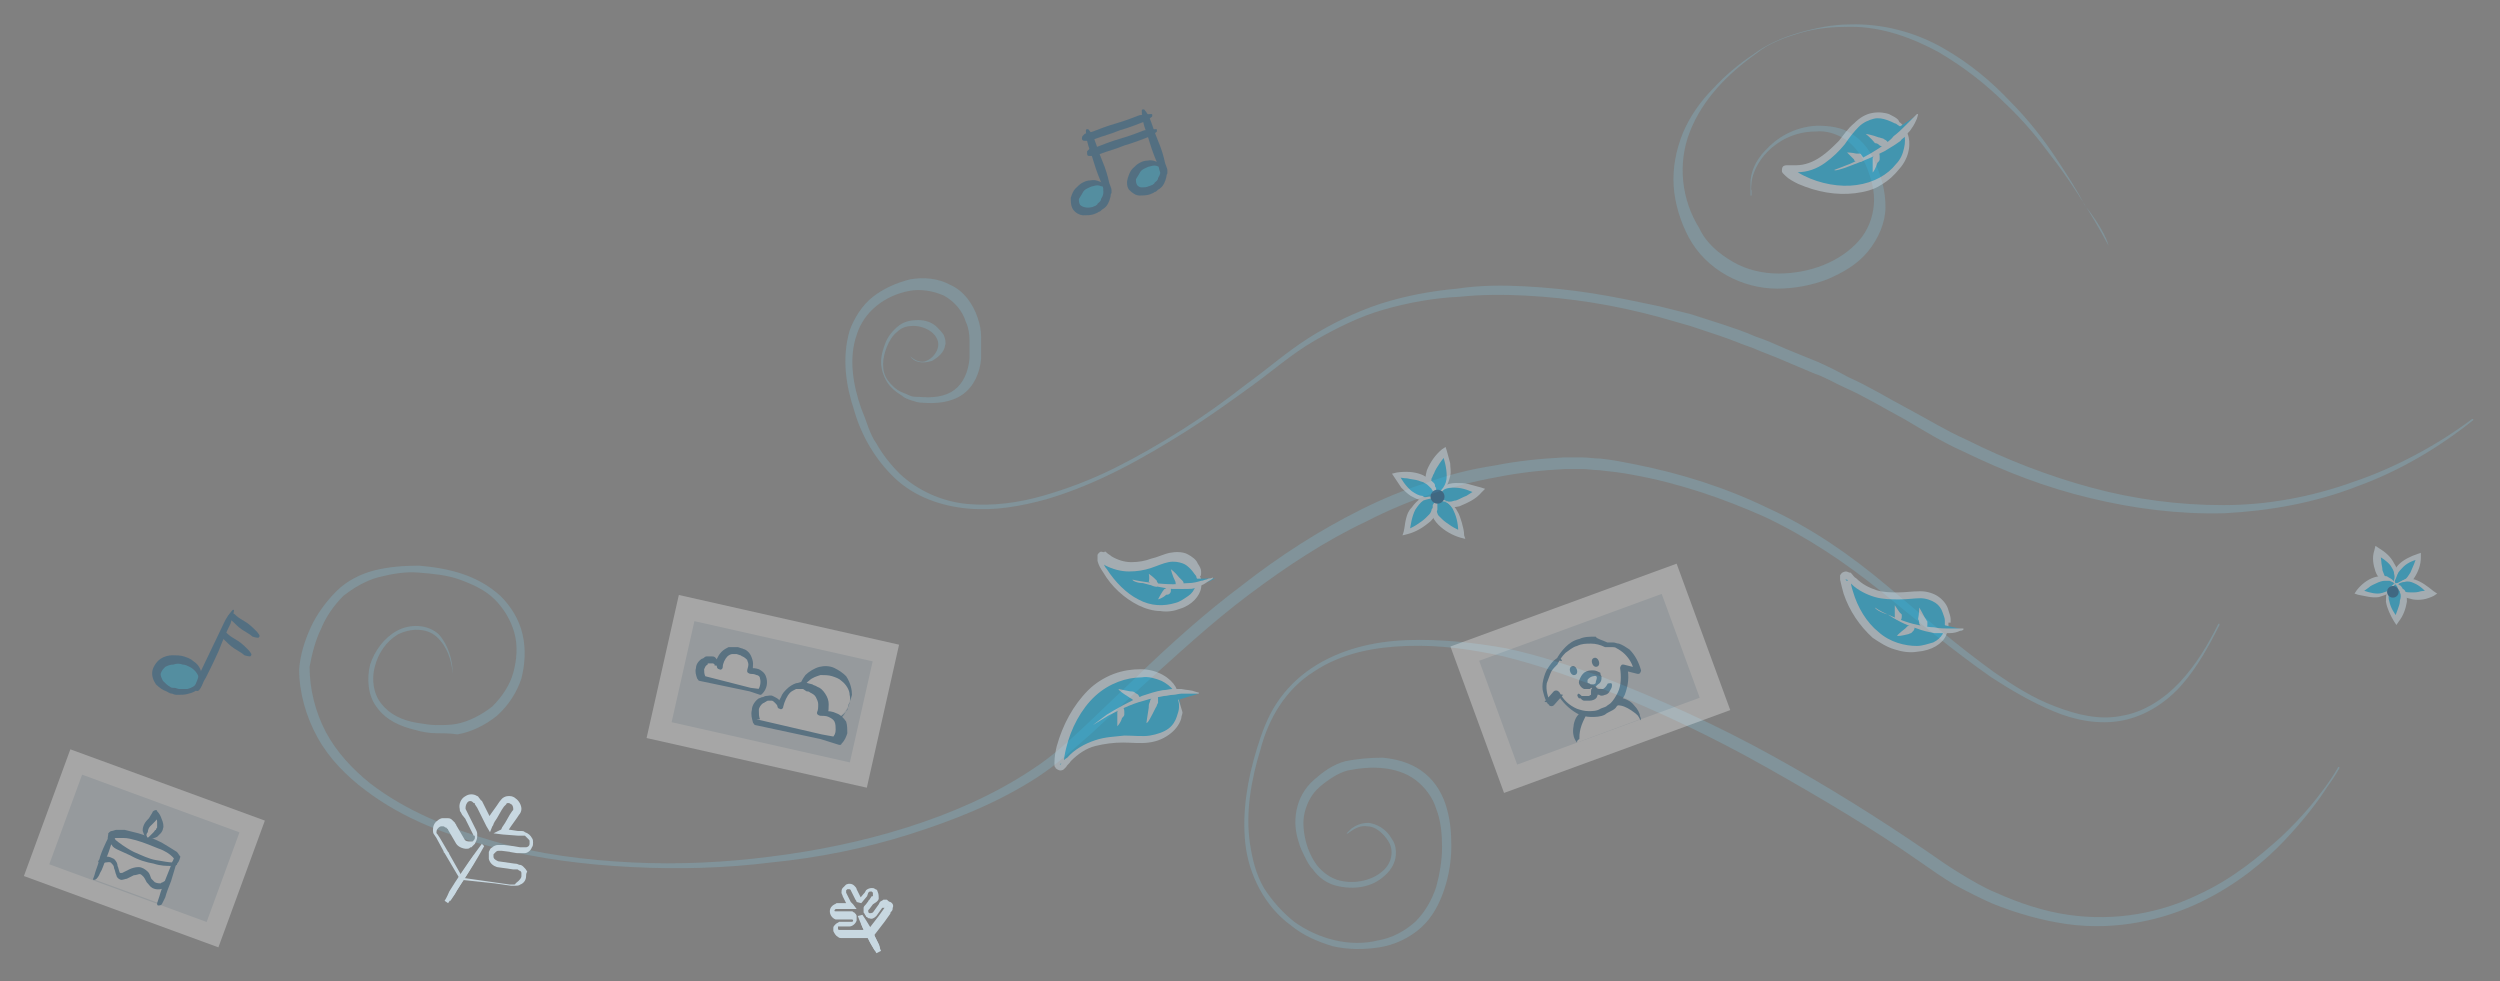 <svg xmlns="http://www.w3.org/2000/svg" viewBox="0 0 214.8 84.3"><rect x="0" y="0" width="214.8" height="84.3" fill="#808080" stroke="none"/><style>.st0{opacity:0.23;} .st1{fill:none;} .st2{fill:#82D4F1;} .st3{opacity:0.3;} .st4{fill:#FFFFFF;} .st5{fill:#C8D7E1;} .st6{fill:#005084;} .st7{fill:#EDE4D7;} .st8{fill:#37443D;} .st9{opacity:0.5;} .st10{fill:#03A9DD;} .st11{fill:#C8D8E1;} .st12{opacity:0.35;}</style><g id="Layer_1"><g class="st0"><path class="st2" d="M78.2 30.6c.4.4 1 .6 1.4.4.5-.2.9-.7 1-1.2.1-.5-.2-1-.6-1.3-.4-.3-1-.5-1.5-.5s-1 .1-1.4.5c-.4.3-.7.8-.9 1.3-.4 1-.5 2.1.1 2.9.3.4.7.8 1.2 1 .2.1.5.2.7.3.2.1.5.1.8.1 1.1.1 2.2 0 3-.6.8-.6 1.2-1.6 1.3-2.7V30v-.8c0-.5-.1-1.1-.3-1.5-.3-1-1-1.8-1.9-2.3-.9-.4-2-.6-3-.4-2.1.4-3.9 1.8-4.5 3.8-.7 2-.3 4.3.4 6.3.2.5.4 1 .6 1.6.2.5.4 1 .7 1.4.5.9 1.2 1.8 2 2.6 1.6 1.5 3.7 2.4 5.8 2.6 2.2.2 4.4-.1 6.5-.7 2.1-.6 4.2-1.4 6.2-2.4s3.9-2.1 5.8-3.3c1.9-1.2 3.7-2.5 5.5-3.9 1.8-1.3 3.5-2.8 5.4-4 1.9-1.2 4-2.2 6.1-2.9 2.2-.7 4.4-1.1 6.6-1.3 2-.3 3.9-.3 5.8-.2 1.9.1 3.9.3 5.8.6s3.8.7 5.7 1.1l2.8.7 2.8.9c.9.3 1.8.6 2.7 1 .9.3 1.8.7 2.7 1.1l2.7 1.1c.9.4 1.7.8 2.6 1.3 1.8.8 3.4 1.8 5.1 2.7 1.7.9 3.3 1.9 5.1 2.7 3.4 1.7 7 3.1 10.7 4.1 3.7 1 7.5 1.5 11.3 1.5 3.8 0 7.6-.7 11.2-2 1.8-.6 3.6-1.4 5.3-2.3 1.7-.9 3.3-1.9 4.9-3.1h.1v.1c-3 2.4-6.4 4.4-10 5.7-3.6 1.4-7.5 2.1-11.4 2.3-3.9.1-7.8-.4-11.5-1.3-3.8-.9-7.4-2.3-10.9-4-1.8-.8-3.4-1.8-5.1-2.8-1.7-.9-3.3-1.9-5.1-2.7-.9-.4-1.7-.9-2.6-1.2l-2.6-1.1c-.9-.4-1.8-.7-2.7-1.1-.9-.3-1.8-.7-2.7-1l-2.7-.9-2.8-.8c-1.9-.5-3.7-.9-5.6-1.2-1.9-.3-3.8-.5-5.7-.6-1.9-.1-3.8-.1-5.7.1-2.2.1-4.4.5-6.5 1.1-2.1.6-4.1 1.6-6 2.7-1.9 1.1-3.6 2.6-5.4 3.9-1.8 1.3-3.6 2.6-5.5 3.8-3.8 2.4-7.7 4.6-12.1 5.9-2.2.6-4.4 1-6.7.8-2.3-.2-4.6-1-6.3-2.6-1.7-1.6-2.9-3.7-3.5-5.8-.7-2.1-1.1-4.5-.4-6.9.4-1.1 1.1-2.2 2-2.9.9-.7 2-1.2 3.2-1.5 1.2-.2 2.4-.1 3.5.5 1.1.5 1.9 1.6 2.3 2.8.2.6.3 1.1.3 1.7v1.8c-.1 1.2-.6 2.4-1.6 3.1-1 .7-2.3.8-3.5.7-.3 0-.6-.1-.9-.2-.3-.1-.6-.2-.8-.4-.5-.3-1-.7-1.3-1.2-.3-.5-.5-1.1-.5-1.7 0-.6.2-1.2.4-1.7s.6-1 1.1-1.4c.5-.4 1.1-.5 1.7-.5.6 0 1.2.2 1.6.6.2.2.4.4.6.7.1.3.2.6.1.9-.1.6-.6 1-1.1 1.3-.9.3-1.6.1-1.9-.4-.1 0-.1 0 0 0 0-.1 0-.1 0 0zM115.7 71.6l.4-.4c.3-.2.7-.5 1.5-.5.7.1 1.5.5 2 1.4.3.4.4 1 .3 1.6-.1.6-.5 1.2-1 1.6-1 .9-2.5 1.2-4.1.8-.8-.2-1.5-.7-2-1.4-.3-.3-.5-.7-.7-1.1-.2-.4-.4-.8-.5-1.2-.3-.9-.4-1.8-.2-2.8.2-1 .7-1.9 1.5-2.6.8-.7 1.6-1.3 2.7-1.6 1-.2 2.1-.3 3.2-.3 1.1.1 2.3.4 3.3 1.1 1 .7 1.7 1.7 2.1 2.9.4 1.2.5 2.4.5 3.6 0 1.2-.2 2.5-.6 3.7-.4 1.2-1 2.4-2 3.3-1 .9-2.3 1.5-3.6 1.7-1.3.2-2.7.2-4-.1-1.3-.4-2.5-.9-3.6-1.8-2.2-1.6-3.6-4.3-3.9-7-.3-2.8.2-5.6 1-8.2.4-1.3.9-2.7 1.7-3.9.8-1.2 1.8-2.2 3-3 2.4-1.6 5.3-2.3 8.2-2.4 2.9-.1 5.7.2 8.5.7 2.8.6 5.5 1.5 8.1 2.4 5.2 2 10.2 4.3 14.9 6.9 4.7 2.6 9 5.3 13.1 8.1 1 .7 2 1.4 3 2 1 .6 2 1.2 3 1.6 2 .9 4.1 1.6 6.2 1.9 4.1.6 8-.2 11.1-1.7 3.1-1.4 5.4-3.4 7.2-5 1.8-1.7 3-3.2 3.8-4.3.8-1.1 1.1-1.7 1.1-1.7h.1v.1s-.3.6-1.1 1.7c-.7 1.1-1.9 2.7-3.6 4.5-1.7 1.8-4.1 3.8-7.2 5.3-3.1 1.5-7.2 2.5-11.5 1.9-2.1-.3-4.3-.9-6.5-1.8-1.1-.5-2.1-1-3.2-1.6-1-.6-2-1.3-3-2-4-2.8-8.4-5.4-13-8-4.6-2.6-9.6-5-14.7-7-2.6-1-5.2-1.9-8-2.6-2.7-.6-5.5-1-8.3-.9-2.8.1-5.6.6-8 2.2-2.4 1.5-3.9 4-4.6 6.7-.8 2.6-1.3 5.4-.9 8.1.2 1.3.5 2.6 1.2 3.8.7 1.1 1.6 2.1 2.6 2.9 2.1 1.5 4.8 2.2 7.2 1.6 1.2-.2 2.3-.8 3.2-1.6.8-.8 1.4-1.8 1.8-3 .3-1.1.5-2.3.5-3.4s-.1-2.3-.5-3.3c-.3-1-1-1.9-1.8-2.5-.8-.6-1.8-.9-2.8-1-1-.1-2 0-3 .2-.8.2-1.7.8-2.4 1.4-.7.6-1.1 1.4-1.3 2.2-.2.8-.1 1.7.1 2.5s.6 1.6 1 2.1c.5.6 1.1 1 1.7 1.2 1.3.4 2.8.1 3.7-.6 1-.7 1.2-1.9.7-2.7-.5-.8-1.2-1.3-1.8-1.3-.6-.1-1.1.2-1.4.4-.2.1-.3.3-.4.2.1.1.1.1 0 0z"/><path class="st2" d="M38.9 57.9c-.1-1.2-.5-2.4-1.4-3.2-.9-.8-2.3-.7-3.3-.2-1 .6-1.7 1.6-2 2.8-.3 1.1-.1 2.4.6 3.2.7.9 1.8 1.4 3 1.6.6.1 1.2.2 1.7.2.6 0 1.2 0 1.7-.1 1.1-.2 2.2-.8 3.1-1.5.8-.8 1.5-1.8 1.8-2.9.3-1.1.4-2.3.1-3.4-.3-1.1-.9-2.1-1.7-2.9-.8-.8-1.9-1.3-3-1.7-1.1-.4-2.3-.5-3.5-.6-1.2-.1-2.3.1-3.5.4-1.1.3-2.1.9-3 1.6-.8.8-1.5 1.8-1.9 2.8-.5 1-.8 2.2-1 3.3 0 1.9.5 3.9 1.4 5.6.9 1.7 2.3 3.2 3.8 4.4 3.1 2.4 6.9 3.9 10.7 5 3.8 1.1 7.8 1.6 11.8 1.8 4 .2 8 0 11.9-.5 4-.5 7.9-1.3 11.7-2.5 3.8-1.2 7.5-2.8 10.8-5 1.7-1.1 3.1-2.4 4.6-3.8l4.3-4.1c2.9-2.8 5.9-5.5 9.1-7.9 3.2-2.5 6.6-4.7 10.2-6.5 1.8-.9 3.7-1.7 5.6-2.3 1.9-.7 3.9-1.2 5.9-1.5 2-.4 4-.6 6-.7h1.5c.6 0 1 .1 1.6.1 1 .1 2 .3 3 .5 4 .8 7.8 2 11.5 3.8 3.7 1.7 7 4 10.1 6.6 3.1 2.6 6.1 5.2 9.3 7.5 1.6 1.1 3.3 2.2 5.2 2.9 1.8.7 3.8 1.2 5.7.8 1.9-.3 3.7-1.5 5-2.9 1.4-1.5 2.4-3.2 3.3-5h.1v.1c-.9 1.8-1.9 3.6-3.2 5.1-1.3 1.5-3.1 2.7-5.1 3.1-2 .4-4.1 0-6-.8-1.9-.8-3.6-1.8-5.3-2.9-3.3-2.3-6.4-4.9-9.5-7.4-3.1-2.5-6.4-4.7-10-6.4-3.6-1.6-7.4-2.9-11.3-3.6-1-.2-2-.3-2.9-.4-.5 0-1-.1-1.4-.1h-1.5c-2 .1-3.9.3-5.9.7-3.9.7-7.7 2-11.2 3.8-3.6 1.7-6.9 3.9-10.1 6.3-3.2 2.4-6.1 5.1-9.1 7.8L93.8 63c-1.5 1.3-3 2.7-4.7 3.8-3.4 2.2-7.2 3.7-11 4.9-3.8 1.2-7.8 2-11.8 2.4-4 .5-8 .6-12 .4-4-.2-8-.7-11.9-1.7-3.9-1-7.7-2.4-11-4.9-1.6-1.2-3.1-2.7-4.1-4.5-1-1.8-1.6-3.9-1.6-5.9.1-1.3.5-2.5 1-3.6s1.3-2.2 2.2-3.1c.9-.9 2.1-1.5 3.3-1.8 1.2-.3 2.5-.4 3.8-.4 1.2.1 2.5.3 3.7.7 1.2.4 2.3 1 3.3 1.9.9.9 1.6 2 1.9 3.3.3 1.3.2 2.6-.1 3.8-.4 1.2-1.1 2.3-2.1 3.2-1 .8-2.2 1.4-3.4 1.6-.6-.1-1.3-.1-1.8-.1-.6 0-1.2-.1-1.9-.3-1.2-.3-2.4-.8-3.2-1.9-.8-1-.9-2.5-.6-3.7.4-1.2 1.2-2.3 2.3-2.9 1.1-.6 2.6-.6 3.6.3.8.9 1.2 2.2 1.2 3.4.1 0 .1 0 0 0zM181.1 21s-.7-1.4-2.1-3.6c-.7-1.1-1.6-2.5-2.7-3.9-1.1-1.5-2.4-3.1-4-4.6-1.6-1.6-3.5-3.1-5.7-4.4-2.2-1.2-4.8-2.2-7.6-2.2-1.4 0-2.8.1-4.2.5-1.4.4-2.8.9-3.9 1.8-2.4 1.7-4.6 3.9-5.7 6.7-1.1 2.8-.7 5.9.8 8.3.6 1.3 1.7 2.2 2.9 2.9 1.2.7 2.6 1 3.9 1 2.7 0 5.3-1 6.9-2.8.8-.9 1.2-2 1.3-3.1.1-1.1-.2-2.2-.6-3.2-.4-1-1-1.8-1.8-2.4-.8-.5-1.7-.8-2.6-.7-1.8 0-3.2.8-4.1 1.7-.9.9-1.3 1.9-1.4 2.6 0 .3-.1.6 0 .8v.4h-.1v-.3-.8c0-.7.3-1.8 1.3-2.8.9-1 2.4-2 4.4-2.1 1 0 2.1.1 3 .7 1 .6 1.7 1.6 2.1 2.7.5 1.1.8 2.3.8 3.6 0 1.3-.6 2.7-1.5 3.8-.9 1.1-2.1 1.8-3.5 2.4-1.3.5-2.8.8-4.3.8-3 0-6.1-1.6-7.6-4.4-.7-1.3-1.2-2.9-1.3-4.4-.1-1.6.2-3.1.8-4.6.6-1.4 1.5-2.7 2.6-3.8 1-1.1 2.2-2.1 3.4-2.9 1.2-.9 2.6-1.5 4-1.9 1.4-.4 2.9-.7 4.3-.7 2.9-.1 5.7.7 8 2s4.2 2.9 5.8 4.6c1.6 1.6 2.9 3.3 3.9 4.8s1.9 2.9 2.5 4.1c1.6 2 2.1 3.4 2 3.4.1 0 .1.1 0 0 .1.1 0 .1 0 0z"/></g><g class="st3"><path class="st4" d="M124.62 55.548l19.436-7.12 4.608 12.584-19.437 7.118z"/><path class="st5" d="M127.09 56.772l15.682-5.743 3.267 8.92-15.683 5.743z"/><path class="st4" d="M135.5 63.8c-.5-1.5.3-2.9 1.8-3.5 1.5-.5 3-.1 3.6 1.5"/><path class="st6" d="M135.5 63.8s-.1-.1-.2-.3c-.1-.2-.2-.6-.1-1.1 0-.2.1-.5.2-.7.1-.2.3-.4.5-.6.4-.3.9-.6 1.4-.9.2-.1.5-.2.8-.3.3 0 .6-.1.9 0 .6.1 1.1.3 1.4.7.3.3.5.7.5.9.1.2.1.4.1.4s-.1-.1-.2-.3c-.1-.2-.4-.4-.7-.6-.3-.2-.7-.4-1.1-.4-.5-.1-.9-.1-1.5 0-.2.1-.5.1-.7.3-.2.1-.4.3-.5.5-.2.4-.4.8-.5 1.2-.1.4-.1.7-.1.9-.2.1-.2.2-.2.3z"/><g><ellipse transform="rotate(-19.183 137.25 59.605)" class="st7" cx="137.2" cy="59.6" rx="1.6" ry="1.3"/><path class="st7" d="M135.9 58.8c-.1 0-.1 0 0 0-.1.1-.1.1 0 0-.1.1-.1.1 0 .2h-.1v.1s.1.1 0 .1c.1.1 0 0 0 .1h-.1v.1c.1 0 .1.1 0 .1v.1c-.1 0-.1.1-.1.1s.1.1 0 .1c.1 0 0 0 0 .1 0 0-.1 0 0 .1 0 0 .1 0 0 0s.1 0 0 .1c-.1 0 0 0 0 0 0 .1 0 .1.1.2h-.1v.1c.1 0 0 .1 0 .1s0 .1.1 0c.1 0 0 0 0 0l.1.1h.1v.1s0 .1.1.1h.1c-.1.1 0 .1.1 0 0 .1 0 .1.1 0-.1.1 0 .3.1.2h.1v.1h.1V61v.2h.1v-.1.1h.1v-.1.1h.1s0-.1 0 0h.1c0-.1 0 0 0 0h.1c0-.1.1 0 .1 0v-.1c.1.2.1 0 .2.1 0-.1 0-.1-.1-.2v.2h.1v-.1c.1.1 0 0 0 0-.1-.2 0-.1 0-.1v.1s.1 0 .1-.1v-.1l.1.1v-.1l-.1-.1c0 .1.1.1.1.1s0-.1-.1-.1c.1.2.1.1.1.1h.1c.1 0 0-.1.1-.1-.1-.1 0-.1 0-.1v-.1h.2s-.1-.1 0-.1l.1-.1v-.1-.1-.1-.1l.1-.1v-.1-.2c0-.1.1-.1.1-.1h-.1c-.1 0-.2 0-.2.1v.1h.1v.2s.1.1-.1.1c-.1 0-.1 0 0 .1V60.4h-.1v.1s0 .1-.1.1v.1h-.1-.1-.1s0 .1.1.1c-.1-.1-.1 0 0 .1v-.1h-.1s0 .1.1.1c0 0 0-.1-.1-.1l-.1.1c0-.1 0-.1-.1-.1 0 0 0 .1-.1 0v.1-.1.1c-.1-.2-.2 0-.3-.1v.2s-.1-.3 0-.1h-.1v-.1s-.1.1-.1 0v.2-.2.1h-.1-.1v0s0 .1 0 0v.1h-.1v-.1-.1s0-.1-.1 0v-.1h-.1l-.1-.1h-.1c.1-.1-.1 0-.1-.1 0 0-.1 0 0 0v-.1-.1s.1-.1 0-.1c0 0-.1 0-.1-.1s.1-.1 0-.2c0 0 .1 0 0 0h.2l-.1-.1c.1 0 0-.1.1 0 .1 0 0 0 .1-.1.1 0 0-.1.1-.1h.1v-.1h.1s0-.1.1 0c.1 0 .1 0 .1-.1.1.1.1 0 .1 0 .1 0 0-.1.1-.2.1 0 .2 0 .2-.1h.1V59l.1.1c.1-.1.1 0 .1-.1v-.3V59h.4s0-.2 0 0h.2s.1-.1.1 0c0 0 0-.1 0 0v-.1 0c0 .1 0 .2.1.1v.1s0 .1 0 0c.1-.1.1 0 .1 0s0 .1.1 0c0 0 .1 0 0 0-.1.1 0 .1 0 .1l.1.1v.2s.1 0 .1.1h0c.1-.1.2 0 .3-.1 0 0 .1 0 .1-.1 0 0 .1 0 0 0v-.1l-.1-.1-.2.1c.2-.2.1-.1 0-.1 0 0 .1 0 .1-.1h-.1c.1-.1.1-.1 0-.1h-.1v-.1c.1-.1 0-.1 0-.1h-.1c-.1.1 0 0 0 0v-.1l-.1-.1v.1c-.1.1-.1 0-.2 0v-.1s0-.1-.1 0v0h-.1v0c0-.1-.1 0-.1.1v-.2c0 .1 0 .3-.1.4v-.4c0 .1-.1.2-.1.2v-.1s0-.1 0 0c0 0 0 .1 0 0V58.8s0-.1 0 0v-.1c0 .1 0 0-.1.1v-.1V58.9c0 .1 0 .1 0 0s-.1-.2-.1-.2v.2c-.1-.1 0 0-.1 0 0 .1 0 .1-.1.1v.1s0 .1 0 0c-.1-.1-.1 0-.1 0s0 .1-.1.1c0 .1.1.1.1.2l-.1-.1v.1c-.1-.1 0 0 0 0-.1-.1 0 0 0 0h-.1v.1c-.8-.7-.9-.8-1-.7v-.1.1c.1.1.1.1 0 0zm.9 1.9v0z"/><ellipse transform="rotate(-19.183 136.955 58.744)" class="st8" cx="136.9" cy="58.7" rx=".7" ry=".5"/><path class="st8" d="M136.3 58.4s0 .1 0 0c0 .1 0 .1 0 0 0 .1 0 .1 0 0-.1.1 0 .1-.1.1.1 0 0 0 0 0s.1 0 0 0v.1c.1 0 0 0 0 0 0 .1 0 .1 0 0 0 .1 0 0 0 0-.1.1 0 .2 0 .1v.1h.1v-.1.1c0-.1 0 0 0 0v-.1c.1.1.1 0 .1.1v-.1 0c0 .1 0 0 0 0-.1-.1 0-.1 0-.1v.1h.1v-.1l-.1-.1s0 .1.1.1v-.1l.1.1c.1 0 0-.1.1 0 0-.1 0 0 0 0h.2l.1-.1v-.1s0-.1.1-.1H136.9h-.1-.1v.1s-.1 0 0 0v.1c-.1-.1 0 0 0 0v0s0 .1 0 0v-.1.1c-.1-.1-.1 0-.1-.1v.1s0 .1 0 0v.2-.1 0s0 .1 0 0v0c0-.1 0 0 0 0 0-.1 0 0 0 0h-.1s.1 0 0-.1h.1s-.1-.1-.1 0c.1 0 0 0 0 0 .1 0 0 0 0 0 .1 0 0 0 0 0s.1 0 0 0c.1.1 0 0 0 0v-.1h.1s.1.1.1 0h.1v-.2.1s0-.1 0 0c0 0 0-.1 0 0v-.1 0c0 .1 0 .1 0 0v.1c0-.1 0 0 0 0 0 .1 0 0 0 0h.1c.1 0 .1 0 .2-.1h.1v-.1l-.1.1c.1-.1.1-.1 0-.1l.1-.1h-.1v-.1h-.1v-.1h-.1c-.1.1 0 0-.1 0v-.1s0-.1 0 0v-.1.1c0-.1 0 0-.1.1v-.1.1s0 .1 0 0v-.1 0s0-.1 0 0v.1-.1.2c0 .1 0 .1 0 0s-.1-.1-.1-.1v.1c0 .1 0 0 0 0 0-.1 0 0 0 0 0 .1 0 .1 0 0v.1h-.1s0 .1 0 0c0 0 0 .1.1.1l-.1-.1c-.1-.1 0 0 0 0l-.2.4.1-.1-.1.1c.1-.1.1-.1 0 0 .1 0 .1 0 0 0 .1 0 .1-.1 0 0 .1-.1.1 0 0 0 .1 0 .1 0 0 0zm.5.7c0 .1 0 .1 0 0v.1c-.1.1-.1 0 0-.1-.1.1-.1.1 0 0z"/><ellipse transform="rotate(-19.183 135.457 57.834)" class="st8" cx="135.4" cy="57.8" rx=".3" ry=".4"/><path class="st8" d="M135.7 57.5c0-.1-.1-.1 0 0-.1-.1-.1 0 0 0-.1 0-.1-.1 0 0-.1-.1-.1 0 0 0-.1-.1-.1 0 0 0-.1-.1-.1-.1 0 0h-.1c-.1-.1 0-.1.1 0l-.1-.1s0 .1 0 0c0 .1 0 0 0 0-.1 0-.1 0 0 0-.1 0 0 0 0 0-.1-.1-.2 0-.1 0h-.1 0c.1 0 0 0 0 0h.1l-.1.1h.1c-.1 0 0 0 0 0 .1-.1.1 0 .1 0h-.1.1l.1-.1h-.1.1l-.1.1s.1 0 0 0c.1 0 0 0 0 0v.1h.1s0 .1.1.1V57.4v0h-.1c.1-.1 0 0 0 0h-.1.1-.1.1s-.1 0 0 0h0c.1 0 0-.1.1-.1h-.1-.1.1s-.1 0 0 0h-.2.1s-.1 0 0 0h-.1.1c.1 0 0 0 0 0v-.1s0 .1 0 0v.1s.1-.1 0-.1c0 .1 0 0 0 0 0 .1 0 0 0 0 0 .1 0 0 0 0-.1.1 0 0 0 0h.1s-.1.1 0 0h-.1.2-.1s.1 0 0 0c0 0 .1 0 0 0h.1c-.1 0-.1 0 0 0h-.1c.1 0 0 0 0 0-.1 0 0 0 0 0v.1c0 .1 0 .1.1.2v.1h.1l-.1-.1c.1.1.1.1 0 0l.1.1v-.1-.1h.1l-.1-.1h.1s.1 0 0 0h-.1.1-.3.3-.1-.1.1s-.1 0 0 0h-.1.2s.1 0 0 0h-.1.1-.1-.1c-.1 0-.1 0 0 0s.1-.1.1-.1h-.1c-.1 0 0 0 0 0 .1 0 0 0 0 0-.1 0-.1 0 0 0h-.1s-.1 0-.1.1c.1 0 .1 0 .1-.1v.3c.1 0 0 0 0 0-.1 0 0 0 0 0-.1 0-.1 0 0 0zm-.4.2s-.1 0 0 0h-.1.1c-.1 0 0 0 0 0z"/><ellipse transform="rotate(-19.183 137.4 57.158)" class="st8" cx="137.4" cy="57.2" rx=".3" ry=".4"/><path class="st8" d="M137.6 56.8c0-.1-.1 0 0 0 0-.1-.1 0 0 0-.1-.1-.1 0 0 0h-.1s0-.1.1 0l-.1-.1s0 .1 0 0c0 .1 0 0 0 0-.1 0-.1 0 0 0-.1 0 0 0 0 0-.1-.1-.2 0-.1 0h-.1 0c.1 0 0 0 0 0h.1l-.1.1h.1c-.1 0 0 0 0 0 .1-.1.1 0 .1 0h-.1.1l.1-.1h-.1.1l-.1.1s.1 0 0 0c.1 0 0 0 0 0v.1h.1s0 .1.1.1V56.7v0h-.1c.1-.1 0 0 0 0h-.1.1-.1.1s-.1 0 0 0h0c.1 0 0-.1.1-.1h-.1-.1.1s-.1 0 0 0h-.2.1s-.1 0 0 0h-.1.1c.1 0 0 0 0 0v-.1s0 .1 0 0v.1s.1-.1 0-.1c0 .1 0 0 0 0 0 .1 0 0 0 0 0 .1 0 0 0 0-.1.1 0 0 0 0h.1s-.1.1 0 0h-.1.2-.1s.1 0 0 0c0 0 .1 0 0 0h.1c-.1 0-.1 0 0 0h-.1c.1 0 0 0 0 0-.1 0 0 0 0 0v.1c0 .1 0 .1.1.2v.1h.1l-.1-.1c.1.1.1.1 0 0l.1.1v-.1-.1h.1l-.1-.1h.1s.1 0 0 0h-.1.1-.3.3-.1-.1.1s-.1 0 0 0h-.1.2s.1 0 0 0h-.1.1-.1-.1c-.1 0-.1 0 0 0s.1-.1.1-.1h-.1c-.1 0 0 0 0 0 .1 0 0 0 0 0-.1 0-.1 0 0 0h-.1s-.1 0-.1.1c.1 0 .1 0 .1-.1v.3c.1 0 0 .1 0 0 0 0 .1 0 0 0 0 .1 0 0 0 0zm-.4.2h-.1.1zM137.3 60.3c.1 0 .1 0 0 0 .1 0 .1 0 0 0 .1 0 .1 0 0 0 .1 0 .1 0 0 0 .1 0 0-.1 0 0 .1 0 .1 0 0 0v-.1c.1 0 .1 0 0 .1l.1-.1s-.1 0 0 0c-.1 0 0 0 0 0 .1 0 .1 0 0 0 .1 0 0 0 0 0 .1 0 .2-.1.1-.1h-.1-.1.1c-.1 0 0 0 0 0h-.1l.1-.1h-.1 0c.1 0 0 0 0 0h-.1.1s-.1 0 0 0c-.1 0 0 0 0 0 .1 0 0 0 0 0h-.1v-.1-.1l.1-.1h-.1l-.2.1h.1s.1 0 0 0h.1c-.1 0 0 0 0 0h0s.1 0 0 0h-.1.1c-.1.1 0 .1-.1.1h.1.1s-.2.1-.1 0h0s.1 0 0 0h.2-.1.1s.1 0 0 0h.1c-.1 0 0 0 0 0-.1 0 0 0 0 0v-.1h.1s-.1 0 0 .1h-.1l.1.1c-.1 0 0 0 0 0-.1 0 0 0 0 0-.1 0 0 0 0 0s-.1 0 0 0c-.1-.1 0 0 0 0v.1s-.1 0 0 0c0 0 0-.1 0 0v.2-.1s0 .1 0 0c0 0 0 .1 0 0v.1c0-.1 0-.1 0 0v-.1c0 .1 0 0 0 0 0-.1 0 0 0 0 0 .1 0 .1-.1.2v.2l.1-.1c-.1.2 0 .1 0 .1v.1-.1.2c0-.1 0 0 0 0 0-.1 0 0 .1-.1v.1s0 .1 0 0v-.1V60.5 60.7s0-.1 0 0v-.1.2s0 .1 0 0v-.1-.1c0-.1 0-.1 0 0s.1.1.1.1v-.1c0-.1 0 0 0 0 0 .1 0 0 0 0 0-.1 0-.1 0 0v-.1s0-.1-.1-.1l.1.1c-.6-.2-.6-.2-.5-.2 0 .2 0 .1 0 0 0 .1 0 .1 0 0 0 0 0 .1 0 0 0 .1.1.1 0 0 .1.1 0 .1 0 0 .1 0 0 0 0 0zm-.1-.6h0z"/><path class="st8" d="M137.6 60s0 .1 0 0c-.1.1 0 0 0 0-.1.1-.1 0 0 0h-.1c0 .1 0 .1 0 0-.1 0 0 0 0 0 .1 0 .1 0 0 0 .1 0 0 0 0 0 .1 0 .2-.1.1-.1h-.1-.1.1c-.1 0 0 0 0 0h-.1l.1-.1h-.1 0c.1 0 0 0 0 0h-.1.1s-.1 0 0 0c-.1 0 0 0 0 0 .1 0 0 0 0 0h-.1v-.1-.1l.1-.1h-.1l-.2.1h.1s.1 0 0 0h.1c-.1 0 0 0 0 0h0s.1 0 0 0h-.1.1c-.1.1 0 .1-.1.1h.1.1s-.2.1-.1 0h0s.1 0 0 0h.2-.1.1s.1 0 0 0h.1c-.1 0 0 0 0 0-.1 0 0 0 0 0s0 .1.1.1h.1s0 .1.1 0v0c0 .1 0 0 0 0 0 .1 0 0 0 0 0 .1 0 0 0 0s0 .1 0 0v.1s0-.1.1-.1c0 0 .1.1.1 0 0 0 0 .1.1 0h.1s0-.1-.1-.2v.1s-.1-.1 0 0c0 0 0-.1 0 0l.1.1v-.1c.1.1.1.1 0 0h.1c-.1-.1 0 0 0 0 .1 0 0 0 0 0-.1 0-.1 0-.2-.1h-.1-.1l.1.1c-.2-.1-.1-.1-.1 0h-.1l.1.1h-.1l.1.1h-.1c.1.1 0 0 0 .1 0 0-.1-.1-.1 0l.1.1-.1-.1v.1s0 .1.1.1v-.1.1l-.1-.1c.1.1.1.2.2.2 0 0-.1-.2-.2-.2l.2-.1v.1l-.1-.1s0 .1 0 0c0 0 0 .1.1.1V60v.1-.1.2c0 .1 0 .1 0 0v-.1.1c0 .1 0 0 0 0 0-.1 0 0 0 0 0 .1 0 .1 0 0v.1c0-.1 0-.1 0 0v.1l-.4-.4c.1.1.1.1 0 0 .1.1.1.1 0 0 .1.1.1.1 0 0 .1 0 .1 0 0 0 .1.1.1.1 0 0 .1 0 .1.1 0 0 .1.1.1.1 0 0 .1-.1.1.1 0 0 .1 0 .1 0 0 0 .1.1.1 0 0 0 .1 0 .1 0 0 0 .1 0 0 0 0 0 0 .1 0 .1 0 0zm-.5-.3h0z"/><path class="st4" d="M138 55.4c-.8-.4-1.7-.5-2.5-.2-.9.3-1.5 1-1.8 1.7 0 0-1.7 1.3-.6 3.5l.8-.9c.7 1.4 2.2 2.2 3.7 1.7 1.5-.5 2.1-2.3 1.8-3.8l1.2.3c-.4-2.1-2.3-2.3-2.6-2.3z"/><path class="st6" d="M137.9 55.6c-.4-.2-.8-.3-1.2-.3-.4 0-.8 0-1.2.2-.4.1-.7.4-1 .6-.3.3-.5.6-.7 1-.1.1-.2.2-.3.1-.1 0-.2-.1-.2-.2l.4.2c-.2.2-.4.4-.5.7-.1.3-.2.5-.3.8-.1.6.1 1.2.3 1.7l-.5-.1.8-.9c.1-.1.3-.1.4 0l.1.1c.3.6.8 1.1 1.5 1.4.3.1.6.2 1 .2.3 0 .7 0 1-.2.2-.1.3-.1.5-.2.1-.1.3-.2.4-.3.2-.2.4-.5.6-.9.3-.6.3-1.4.2-2.1 0-.1.1-.3.2-.3h.1l1.2.3-.3.3c-.1-.6-.4-1.1-.8-1.5-.2-.2-.5-.4-.7-.5-.1-.1-.3-.1-.4-.1H137.9c.1 0 0 0 0 0zm.2-.4h.5c.2 0 .3.1.5.1.3.1.6.3.9.5.5.5.8 1.1 1 1.8 0 .1-.1.3-.2.3h-.1l-1.2-.3.3-.3c.2.8.1 1.6-.2 2.4-.2.4-.4.7-.7 1-.1.2-.3.3-.5.4-.2.1-.4.2-.5.3-.4.2-.8.2-1.2.2-.4 0-.8-.1-1.2-.3-.7-.4-1.3-1-1.7-1.7l.5.1-.8.9c-.1.1-.3.1-.4 0 0 0 0-.1-.1-.1-.2-.3-.3-.6-.4-1-.1-.3-.1-.7 0-1.1.1-.4.2-.7.4-1 .2-.3.4-.6.7-.8.1-.1.3-.1.4 0 0 0 .1.1.1.2l-.5-.1c.2-.4.5-.8.8-1.1.3-.3.7-.6 1.2-.7.4-.2.9-.2 1.4-.2.1.2.6.3 1 .5z"/><g><ellipse transform="rotate(-20.116 136.666 58.43)" class="st4" cx="136.7" cy="58.4" rx=".8" ry=".5"/><path class="st6" d="M137.6 58.1v.2c0 .2-.1.4-.3.5-.1.1-.2.2-.3.2-.1 0-.1.1-.2.1s-.1 0-.2.1h-.5c-.2-.1-.3-.2-.4-.4-.1-.2 0-.4.1-.6.1-.2.2-.3.3-.4.3-.2.5-.2.8-.2.2 0 .4.1.6.2 0 .2.1.3.1.3zm-.4.1s0-.2-.3-.1c-.1 0-.3.1-.4.2-.1.1-.1.1-.1.2v.1s0 .1.1.1.1.1.2.1h.2c.1 0 .2-.1.2-.1 0-.2.1-.3.1-.5 0 .1 0 .1 0 0z"/></g><g><path class="st6" d="M137 58.9s.2.1.2.3c0 .1.1.2.1.2v.1c0 .1-.2.2-.3.2l-.1-.1s-.1-.1-.1-.2c-.1-.1 0-.3 0-.3-.1-.2 0-.3.2-.2 0-.1 0-.1 0 0z"/></g><g><path class="st6" d="M135.9 59.8c0-.1 0-.1 0 0H136.5c.1 0 .1-.1.2-.1v-.3c0-.2.1-.3.3-.3h.1c.1 0 .2.1.3.1h.3c.1 0 .3-.2.4-.4 0-.1.2-.1.3-.1.1 0 .1.1.1.2 0 .2-.1.3-.2.5s-.3.3-.4.3c-.2.1-.4.1-.5 0-.2 0-.3-.1-.5-.1l.4-.3c0 .2 0 .4-.1.6-.1.2-.4.3-.6.3h-.5c-.1 0-.2-.1-.2-.1l-.1-.1h-.1c-.1 0-.1-.1-.1-.1-.1-.1-.1-.2 0-.3.1 0 .2.1.3.2z"/></g><ellipse transform="rotate(-20.116 135.247 57.62)" class="st6" cx="135.2" cy="57.6" rx=".3" ry=".4"/><ellipse transform="rotate(-20.116 137.106 56.94)" class="st6" cx="137.1" cy="56.9" rx=".3" ry=".4"/></g><g><path class="st4" d="M58.326 51.12l18.924 4.27-2.772 12.29-18.924-4.268z"/><path class="st5" d="M59.664 53.37l15.315 3.454-1.96 8.682-15.314-3.454z"/><path class="st4" d="M64.5 59.3l-4.3-1s-.4-1 .4-1.4c.8-.4 1.2.4 1.2.4s.3-1.7 1.6-1.4c1.7.4 1.1 1.7 1.1 1.7s1.3-.1 1.2 1c0 0 0 .4-.3.7h-.9z"/><path class="st6" d="M64.4 59.4l-4.3-.9c-.1 0-.1-.1-.2-.2-.1-.3-.2-.6-.1-.9 0-.3.2-.6.5-.8.1 0 .2-.1.2-.1s.1-.1.2-.1h.5c.2 0 .3.1.4.3.1.1.2.2.3.4l-.5.1c0-.2.1-.4.2-.6.1-.2.2-.4.4-.6.2-.2.4-.3.6-.4h.8l.3.1c.1 0 .2.1.3.1.2.1.4.3.5.5.1.2.2.5.2.7 0 .2 0 .5-.1.7l-.2-.3c.3 0 .5 0 .8.1.2.1.5.3.6.6.2.5.1 1.1-.3 1.5-.1.1-.1.1-.2.1l-.9-.3zm.1-.3l.8.1-.2.1c.2-.2.3-.7.2-1 0-.2-.2-.3-.3-.3-.2-.1-.4-.1-.5-.1-.1 0-.3-.1-.3-.2v-.1c0-.1.1-.3.1-.5s-.1-.3-.1-.4c-.1-.1-.2-.2-.4-.3-.1 0-.1-.1-.2-.1l-.3-.1h-.4c-.1 0-.3.1-.4.2-.2.2-.4.6-.4.9 0 .2-.2.3-.3.2-.1 0-.2-.1-.2-.2s-.1-.2-.2-.2c-.1-.1-.1-.1-.2-.1H61h-.1c-.1 0-.1 0-.1.1-.2.1-.2.2-.3.4 0 .2 0 .4.1.6l-.4-.1 4.3 1.1z"/><g><ellipse transform="rotate(-77.29 70.857 59.793)" class="st4" cx="70.9" cy="59.8" rx="2.2" ry="2.2"/><path class="st6" d="M73 60.3s0 .2-.2.6c-.1.3-.5.9-1.1 1.2-.3.2-.7.2-1.1.2-.1 0-.2 0-.3-.1-.1 0-.2-.1-.3-.1-.2-.1-.4-.2-.5-.4-.6-.6-1-1.5-.9-2.4.1-.5.3-.9.6-1.3.3-.3.8-.6 1.2-.7.4-.1.9-.1 1.3.1s.7.4 1 .7c.4.6.5 1.2.5 1.6-.1.4-.2.6-.2.6zm0 0s.1-.2 0-.6c0-.4-.3-.9-.7-1.2-.2-.2-.5-.3-.8-.4-.3-.1-.7-.1-1-.1-.3.1-.7.2-1 .5-.3.2-.5.6-.6 1-.1.4-.1.8 0 1.2.1.4.4.7.8.9.2.1.3.2.5.2.1 0 .2 0 .3.1h.2c.3 0 .6 0 .9-.1.6-.1 1-.5 1.2-.8.1-.5.2-.7.2-.7z"/></g><g><path class="st4" d="M70.5 63.3L64.9 62s-.5-1.3.5-1.9c1.1-.5 1.5.6 1.5.6s.4-2.2 2.1-1.8c2.2.5 1.4 2.3 1.4 2.3s1.7-.1 1.6 1.4c0 0 0 .5-.4.9l-1.1-.2z"/><path class="st6" d="M70.5 63.5l-5.6-1.2c-.1 0-.1-.1-.2-.2-.1-.4-.2-.7-.1-1.1 0-.4.3-.8.6-1 .1 0 .2-.1.3-.1.1 0 .2-.1.3-.1.2 0 .4-.1.6 0 .2.1.4.2.5.3.1.1.3.3.4.5l-.5.1c.1-.3.1-.5.3-.8.1-.3.3-.5.5-.7.2-.2.5-.4.8-.5.2 0 .3-.1.5-.1s.3 0 .5.1l.4.1c.1.1.3.1.4.2.3.1.5.3.7.6.2.3.3.6.3.9 0 .3 0 .6-.1.9l-.2-.3c.3 0 .6 0 1 .2.3.1.6.4.8.7.1.3.1.7.1 1-.1.3-.2.6-.5.9 0 .1-.1.1-.2.1l-1.6-.5zm.1-.4l1.1.2-.2.1c.2-.2.3-.4.3-.7 0-.2 0-.5-.1-.7-.1-.2-.3-.3-.5-.4-.2-.1-.5-.1-.7-.1-.1 0-.3-.1-.3-.2v-.1c.1-.2.1-.4.1-.7 0-.2-.1-.4-.2-.6-.1-.2-.3-.3-.5-.4-.1-.1-.2-.1-.3-.1l-.3-.2h-.6c-.2.1-.4.2-.5.3-.3.3-.5.8-.6 1.2 0 .2-.2.3-.3.2-.1 0-.2-.1-.2-.2s-.1-.2-.2-.3c-.1-.1-.2-.2-.3-.2H66s-.1 0-.2.1c-.1 0-.1.1-.2.1-.2.1-.4.4-.4.6 0 .3 0 .6.1.8H65l5.6 1.3z"/></g></g><g><path class="st4" d="M6.045 64.38l16.713 6.126-3.993 10.89L2.053 75.27z"/><path class="st5" d="M7.056 66.56l13.52 4.957-2.822 7.7-13.52-4.958z"/><path class="st4" d="M9.378 72.198l5.54 2.03-1.24 3.38-5.54-2.03z"/><ellipse transform="rotate(-69.867 12.335 72.96)" class="st4" cx="12.3" cy="73" rx=".8" ry="3"/><path class="st6" d="M15.3 74.1s-.1.1-.1.2c-.1.1-.3.1-.5.1-.4 0-.9 0-1.5-.2-.6-.1-1.3-.3-2-.7-.4-.2-.7-.3-1.1-.5-.2-.1-.4-.2-.5-.4-.1-.1-.2-.2-.2-.3-.1-.1-.2-.2-.1-.6v-.1l.1-.1c.1-.1.2-.1.2-.1.1 0 .3-.1.4-.1h.7l1.2.3c.7.2 1.4.5 2 .8.5.3 1 .6 1.3.8.1.1.2.3.3.4-.1.4-.2.5-.2.5zm-.3-.2c0-.1-.1-.2-.2-.3-.2-.2-.6-.5-1.2-.7-.5-.2-1.2-.5-1.9-.7-.4-.1-.7-.2-1.1-.2h-.5c-.2 0-.3 0-.3.1.1-.2 0-.1.1 0 0 .1.1.1.2.2s.3.2.4.3c.3.2.6.4 1 .6.7.3 1.3.6 1.9.7.6.1 1.1.2 1.4.2 0-.1.1-.1.2-.2-.1.1 0 0 0 0z"/><path class="st6" d="M9.7 72s-.2.9-.6 1.8c-.2.5-.3.9-.5 1.2-.1.3-.3.5-.3.5-.1.1-.2.1-.3.1v-.1s.1-.2.2-.6c.1-.3.3-.8.4-1.3.3-.9.8-1.8.8-1.8 0-.1.2-.1.3-.1v.3zM15.3 73.7l-.6 2c-.2.5-.4 1-.5 1.4l-.3.6c-.1.1-.2.1-.3.1-.1 0-.1-.1-.1-.2l.2-.6c.1-.4.3-.9.5-1.4l.8-2c0-.1.2-.1.3-.1v.2z"/><path class="st6" d="M8.5 73.9s.1-.1.3-.2c.1 0 .2-.1.4-.1s.4.1.6.2c.2.2.3.4.3.6.1.2.1.4.2.6 0 .1 0 .1 0 0h.2l.6-.3c.2-.1.5-.2.8-.2.3 0 .6.2.8.4.2.2.2.4.3.6l.3.3c.2.1.4.1.5.1.1-.1.2-.1.2-.1.1-.1.2-.1.3-.1.1.1.1.2.1.3 0 0-.1.2-.3.3-.2.1-.6.2-1 0-.2-.1-.3-.3-.5-.5-.1-.2-.2-.4-.3-.5-.1-.1-.2-.2-.3-.2-.1 0-.3.1-.5.1l-.6.3c-.1 0-.3.1-.5.1-.3-.1-.4-.3-.4-.4-.1-.2-.1-.4-.2-.6 0-.2-.1-.3-.2-.4-.1-.2-.4-.1-.5-.1-.2 0-.2.1-.2.1-.1.1-.2 0-.3-.1-.2 0-.2-.1-.1-.2z"/><g><path class="st4" d="M12.7 72s-.8-.6.1-1.4c.4-.4.5-.8.5-.8s1.3 1.6-.6 2.2z"/><path class="st6" d="M12.7 72.1c-.2-.1-.3-.3-.4-.6-.1-.2 0-.5.1-.7.1-.2.3-.4.4-.5.1-.2.2-.3.3-.5 0-.1.2-.2.3-.2 0 0 .1 0 .1.1.2.2.3.4.4.7.1.2.2.6.1.8 0 .1-.1.3-.2.4l-.3.3c-.2.1-.5.2-.8.2zm0-.1l.5-.5c.1-.1.1-.2.2-.2 0-.1.1-.2.1-.2v-.5c0-.2-.1-.4-.2-.5l.4-.1c-.1.2-.2.4-.4.6l-.4.4c-.1.1-.2.3-.2.5-.2.2-.1.4 0 .5z"/></g></g></g><g class="st9"><path class="st10" d="M163.1 10.5s-2.2-2-4.3.8c-1.9 2.6-3.4 3.2-5.2 3.1-1.4 0 5.9 4.3 9.5-.3 0 0 1.6-2 0-3.6z"/><path class="st11" d="M163.3 10.9l-.3-.2s-.1-.1-.2-.1c-.2-.1-.4-.2-.7-.3-.3-.1-.7-.2-1.1-.1-.4.1-.9.3-1.3.7-.4.4-.8.9-1.2 1.5-.5.6-1 1.1-1.7 1.6s-1.5.8-2.4.8h-.6s-.1 0 0 0h-.1c-.1 0 .1 0 .1-.1.1 0 .1-.2.1-.3 0 0 .1 0 .1.1.3.2.6.4 1 .6 1.4.7 3.1 1 4.5.8 1.5-.2 2.7-.9 3.4-1.8.4-.4.6-.9.7-1.4.1-.4.1-.9 0-1.2-.1-.2-.2-.5-.3-.6zm-.1-.4s.4.2.7 1c.3.7.2 2-.7 3-.4.5-.9 1-1.6 1.4-.6.4-1.4.6-2.2.7-1.6.2-3.3-.1-4.9-.8-.4-.2-.8-.4-1.1-.7l-.1-.1-.1-.1s-.1-.1-.1-.2 0-.3.1-.4c.1-.1.3-.1.3-.1h.8c.8 0 1.5-.3 2.1-.7.6-.4 1.1-.9 1.6-1.4.4-.5.8-1.1 1.3-1.5.5-.5 1-.8 1.6-.9.6-.1 1.1 0 1.4.1.4.2.6.3.8.5l.1.2z"/><path class="st10" d="M157.6 14.6s5.2-1.2 7.1-4.7"/><path class="st11" d="M157.6 14.6s.5-.2 1.3-.5c.7-.3 1.7-.8 2.6-1.4.4-.3.9-.6 1.2-1 .4-.3.7-.6 1-.9l.4-.4.3-.3.3-.3h.1s0 .1-.1.4c-.1.2-.2.5-.5.9-.1.2-.3.3-.4.5-.1.2-.4.3-.5.5-.4.3-.9.6-1.4.9-1 .5-2 .9-2.8 1.2-1 .4-1.5.5-1.5.4z"/><path class="st10" d="M160.9 14.8l.5-1.7"/><path class="st11" d="M160.9 14.8v-.9-.3c0-.1.1-.2.1-.3.1-.1.3-.2.3-.2h.1s.1.1.1.3v.3c0 .1-.1.2-.2.3-.1.4-.4.9-.4.8z"/><g><path class="st10" d="M158.7 13.1l1.4.6"/><path class="st11" d="M158.7 13.1s.4 0 .8.1h.3c.1 0 .1.1.2.2s.1.3.1.3v.1s-.1.1-.3.1h-.3c-.1 0-.2-.1-.2-.2l-.6-.6z"/></g><g><path class="st10" d="M160.3 11.5l2.1.9"/><path class="st11" d="M160.3 11.5s.6.1 1.1.3c.1 0 .3.1.4.1.1.1.2.1.3.2.2.2.2.3.2.3v.1s-.2.1-.4.1c-.1 0-.2 0-.4-.1-.1-.1-.2-.2-.4-.2-.3-.4-.8-.8-.8-.8z"/></g></g><g class="st9"><path class="st10" d="M101.4 60.4s.2 3.3-3.7 3.1c-3.7-.2-5.2.7-6.4 2.3-.9 1.2.4-8.2 7-7.9 0 0 2.9 0 3.1 2.5z"/><path class="st11" d="M101.6 61.2c0 .2-.1.3-.1.5-.1.4-.4.9-.9 1.3s-1.1.7-1.9.8c-.7.1-1.5 0-2.2 0-.8 0-1.6.1-2.4.3-.8.2-1.5.7-2.1 1.3-.1.2-.3.3-.4.5l-.1.1-.1.1s-.1.1-.3.1c-.1 0-.3-.1-.4-.2 0-.1-.1-.1-.1-.2v-.1-.2c0-.5.1-1 .2-1.4.5-1.8 1.4-3.5 2.7-4.8.6-.6 1.4-1.1 2.2-1.4.8-.3 1.6-.4 2.3-.4 1.5 0 2.6.8 3 1.5.2.4.3.7.3.9v.3l.3 1zm-.4-1.2c-.1-.2-.2-.4-.4-.7-.2-.3-.6-.6-1-.8-.5-.2-1.1-.4-1.7-.3-1.3 0-2.8.5-4 1.6-1.2 1.1-2.1 2.8-2.5 4.5-.1.4-.2.9-.2 1.3v.1c0-.1-.2-.1-.2-.1-.1 0-.2.1-.1.1l.1-.1c.1-.2.3-.4.5-.5.6-.7 1.5-1.2 2.4-1.5.9-.3 1.7-.3 2.5-.4.8 0 1.6.1 2.2 0 .6-.1 1.2-.3 1.6-.6.4-.3.6-.7.7-1 .1-.3.2-.6.2-.8v-.3l-.1-.5z"/><path class="st10" d="M93.9 62.3s4.8-3.6 9.1-2.7"/><path class="st11" d="M93.9 62.3s.5-.4 1.2-.9c.8-.5 1.9-1.1 3-1.6.6-.2 1.2-.4 1.8-.5.3 0 .6-.1.8-.1h.8c.5.1.9.1 1.1.2.3.1.4.1.4.1v.1h-1.5c-.2 0-.5.1-.7.1-.3 0-.5.1-.8.1-.5.1-1.1.2-1.7.4-1.2.3-2.3.9-3.1 1.3-.8.5-1.3.8-1.3.8z"/><path class="st10" d="M96.1 59.3l1.9.8"/><path class="st11" d="M96.1 59.2l1 .2c.1 0 .3 0 .4.1.1.1.2.1.3.2.1.2.2.3.2.3v.1s-.2.1-.4.1c-.1 0-.2 0-.3-.1-.1-.1-.2-.1-.3-.2-.5-.3-.9-.6-.9-.7z"/><g><path class="st10" d="M96 62.4l.5-1.6"/><path class="st11" d="M96 62.4v-.9-.3c0-.1.1-.2.1-.2.1-.1.3-.2.3-.2h.1s.1.1.1.3v.3c0 .1-.1.2-.2.3-.1.4-.4.7-.4.7z"/></g><g><path class="st10" d="M98.6 62.2l.7-2.5"/><path class="st11" d="M98.5 62.1s.1-.6.2-1.3c0-.2 0-.3.1-.5 0-.1.1-.3.2-.4.1-.2.3-.3.3-.3h.1s.1.2.1.4v.4c-.1.1-.1.3-.2.4-.4.8-.7 1.4-.8 1.3z"/></g></g><g class="st9"><path class="st10" d="M167.3 53.5s0-2.7-3.2-2.4c-3 .3-4.3-.3-5.4-1.6-.8-1 .7 6.7 6.1 6.2.1 0 2.4-.2 2.5-2.2z"/><path class="st11" d="M167.1 53.8v-.3-.2c0-.2-.1-.4-.2-.7-.1-.3-.3-.6-.6-.8-.3-.2-.8-.4-1.3-.4s-1.1.1-1.8.1-1.4 0-2.1-.2c-.7-.2-1.5-.6-2-1.1l-.4-.4s-.1-.1 0 0h-.1c-.1-.1 0 .1.1.1s.2-.1.3-.1v-.1.1c0 .3.1.7.2 1 .4 1.4 1.2 2.7 2.2 3.5 1 .9 2.3 1.2 3.3 1.2.5 0 1-.2 1.4-.3.4-.2.6-.4.8-.7.1-.3.2-.5.2-.7zm.3-.3s.1.4-.2 1.1c-.3.7-1.2 1.3-2.5 1.4-.6.1-1.3 0-1.9-.2-.7-.2-1.3-.6-1.9-1-1.1-1-2-2.3-2.5-3.8-.1-.4-.2-.7-.3-1.2V49.5c0-.1 0-.1.1-.2 0-.1.3-.2.4-.2.1 0 .3.1.3.1h.1l.1.1c.1.1.2.3.4.4.5.5 1.1.8 1.7 1 .6.2 1.3.2 1.9.2.6 0 1.2-.1 1.9-.1.6 0 1.2.2 1.6.5.4.3.7.7.8 1.1.1.3.2.6.2.8v.3h-.2z"/><path class="st10" d="M161.1 52.3s4.1 2.8 7.6 1.8"/><path class="st11" d="M161.1 52.2s.4.3 1.1.6c.7.3 1.6.7 2.6.9.5.1 1 .2 1.4.2.4.1.9.1 1.2.1h1.3v.1s-.1.1-.3.1c-.2.1-.5.2-.9.2H166.2c-.5-.1-1-.2-1.5-.4-1-.3-1.9-.8-2.5-1.2-.7-.2-1.1-.5-1.1-.6z"/><path class="st10" d="M163 54.7l1.5-.8"/><path class="st11" d="M163 54.6s.3-.3.7-.6l.2-.2c.1 0 .2-.1.3-.1.2 0 .3.1.3.1v.1s0 .2-.1.3l-.2.2c-.1 0-.2.1-.3.1-.4.1-.9.2-.9.1z"/><g><path class="st10" d="M162.8 52.1l.5 1.3"/><path class="st11" d="M162.8 52l.4.6.2.2v.2c0 .2-.1.3-.1.3h-.1s-.1 0-.3-.1c-.1-.1-.1-.1-.1-.2v-.3-.7z"/></g><g><path class="st10" d="M164.9 52.2l.7 2"/><path class="st11" d="M164.9 52.2s.3.5.5.9c.1.1.1.2.2.3v.3c0 .2-.1.4-.1.4h-.1s-.2-.1-.3-.2c-.1-.1-.1-.2-.2-.3 0-.1 0-.3-.1-.4.1-.5.1-1 .1-1z"/></g></g><g class="st9"><path class="st10" d="M103 49.5s-.6-2.4-3.3-1.4c-2.5.9-3.8.6-5-.2-.9-.7 2.1 5.7 6.7 4.1 0 0 2-.7 1.6-2.5z"/><path class="st11" d="M102.9 49.9l-.1-.3s0-.1-.1-.2-.2-.3-.4-.5-.4-.4-.7-.5c-.3-.1-.7-.2-1.2-.1s-.9.3-1.5.5-1.2.3-1.9.3-1.4-.2-2-.5c-.2-.1-.3-.2-.5-.3 0 0-.1 0 0 0h0c.1 0 .2-.1.2-.2V48v.1c.1.3.2.6.4.8.7 1.1 1.7 2.1 2.7 2.6 1.1.6 2.2.6 3.2.3.4-.1.8-.4 1.1-.6.3-.2.5-.5.6-.8.2-.2.2-.4.2-.5zm.2-.4s.2.3.1 1-.8 1.5-1.8 1.8c-.5.2-1.1.3-1.7.2-.6 0-1.3-.2-1.9-.5-1.2-.6-2.3-1.6-3-2.8-.2-.3-.4-.6-.5-1V47.9v-.2c0-.1.2-.3.3-.3.1 0 .3.1.3 0h.1l.1.1c.1.1.3.2.4.3.5.3 1.1.5 1.7.5.6 0 1.2-.1 1.7-.3.5-.1 1.1-.4 1.6-.5.5-.1 1.1-.1 1.5.1.4.2.8.5.9.8.2.3.3.5.3.7 0 .3 0 .4-.1.4h.1-.1z"/><path class="st10" d="M97.3 49.8s4.2 1.5 7.1-.1"/><path class="st11" d="M97.3 49.8s.4.1 1.1.2c.7.1 1.6.2 2.4.2.4 0 .9-.1 1.3-.1s.8-.1 1.1-.2c.2 0 .3-.1.4-.1.1 0 .2-.1.3-.1.2 0 .3-.1.3-.1v.1s-.1.1-.3.2c-.2.1-.4.3-.7.4-.2.1-.3.1-.5.2s-.4.1-.6.1h-1.4c-.9-.1-1.8-.3-2.5-.5-.5 0-.9-.2-.9-.3z"/><path class="st10" d="M99.5 51.5l1.1-1"/><path class="st11" d="M99.5 51.5s.2-.4.4-.7c.1-.1.1-.2.2-.2.1-.1.2-.1.2-.1h.3v.3c0 .1-.1.2-.1.2-.1.1-.2.1-.3.1-.3.3-.7.4-.7.4z"/><g><path class="st10" d="M98.7 49.3l.7 1.1"/><path class="st11" d="M98.7 49.3s.3.2.5.4l.2.2c0 .1 0 .1.1.2 0 .1-.1.3-.1.3h-.1s-.2 0-.3-.1c-.1 0-.1-.1-.2-.1 0-.1 0-.2-.1-.2.1-.4 0-.7 0-.7z"/></g><g><path class="st10" d="M100.6 48.9l1 1.6"/><path class="st11" d="M100.6 48.9s.4.3.7.7l.3.3c.1.1.1.2.1.3v.4h-.1s-.2 0-.3-.1c-.1-.1-.2-.1-.2-.2-.1-.1-.1-.2-.1-.3-.3-.6-.4-1.1-.4-1.1z"/></g></g><g class="st12"><ellipse transform="rotate(-80.51 15.302 58.084)" class="st10" cx="15.3" cy="58.1" rx="1.4" ry="1.9"/><path class="st6" d="M17.4 58.4v.1c0 .1 0 .3-.1.4-.2.3-.6.6-1.1.7-.3.1-.6.1-.9.1-.2 0-.3 0-.5-.1-.2 0-.3-.1-.5-.2-.3-.1-.6-.3-.9-.6-.2-.3-.4-.7-.3-1.2.1-.4.4-.8.7-1 .3-.2.7-.3 1-.3.3 0 .7 0 1 .1.3.1.6.2.8.4.5.3.7.8.7 1.1v.4c0 .1 0 .1.1.1zm-.3 0s0-.2-.1-.4-.3-.5-.7-.7c-.2-.1-.4-.2-.6-.2-.3-.1-.5-.1-.8 0-.3 0-.5.1-.7.2-.2.2-.3.3-.4.6 0 .2.1.4.2.6.2.2.4.4.6.5.1.1.2.1.4.1.1 0 .3.1.4.1h.7c.4-.1.7-.3.8-.5l.2-.2c-.1-.1-.1-.1 0-.1z"/><path class="st10" d="M16.9 59.2l3.1-6.8"/><path class="st6" d="M16.7 59.1s0-.1.1-.3c.1-.2.2-.5.3-.8.3-.6.7-1.5 1.1-2.3.4-.8.8-1.7 1.1-2.3.3-.6.7-1 .7-1h.1v.1s-.1.5-.3 1.1c-.3.6-.7 1.5-1 2.3-.4.9-.8 1.7-1.1 2.3-.2.3-.3.6-.4.8-.1.2-.2.3-.2.3-.1.1-.2.1-.3 0-.1-.1-.1-.1-.1-.2z"/><g><path class="st10" d="M19.7 52.9l2.4 1.8"/><path class="st6" d="M19.8 52.7h.2c.1 0 .2.1.3.2.2.2.6.4.9.6.3.2.6.5.8.7.2.2.3.4.3.4 0 .1 0 .1-.1.2 0 0-.2 0-.5-.1-.2-.2-.6-.4-.9-.6-.3-.2-.6-.5-.8-.7-.1-.1-.2-.2-.3-.2 0-.1-.1-.2-.1-.2 0-.1.1-.2.2-.3z"/></g><g><path class="st10" d="M18.9 54.5l2.5 1.8"/><path class="st6" d="M19.1 54.3h.2c.1 0 .2.1.3.2.2.2.6.4.9.6.3.2.6.5.8.7.2.2.3.4.3.4 0 .1 0 .1-.1.2 0 0-.2 0-.5-.1-.2-.2-.6-.4-.9-.6-.3-.2-.6-.5-.8-.7-.1-.1-.2-.2-.3-.2 0-.1-.1-.2-.1-.2-.1-.1 0-.3.2-.3z"/></g></g><g class="st12"><ellipse transform="rotate(-34.583 93.803 16.897)" class="st10" cx="93.8" cy="16.9" rx="1.5" ry="1.1"/><path class="st6" d="M95.2 16c.1.1.2.2.2.4.1.3 0 .7-.2 1.1-.1.2-.3.4-.5.5-.1.1-.2.2-.3.2-.1.1-.2.1-.4.2-.3.1-.6.1-.9.1-.3 0-.7-.2-.9-.5-.2-.3-.2-.7-.2-1 .1-.3.2-.6.4-.8.2-.2.4-.4.6-.5.2-.1.4-.2.7-.2.4-.1.8.1 1 .2.4.1.4.3.5.3zm-.3.1s-.1-.1-.3-.1c-.2-.1-.4-.1-.7 0-.1 0-.3.1-.5.2s-.3.2-.4.4c-.1.2-.2.3-.3.5 0 .2 0 .3.1.5.2.2.6.3 1 .2.1 0 .2-.1.3-.1.1-.1.2-.1.2-.2.1-.1.3-.2.3-.4.2-.3.2-.5.2-.6v-.2c.1-.1 0-.1.1-.2z"/><path class="st10" d="M95.3 16.7l-1.9-5.5"/><path class="st6" d="M95.1 16.7l-.2-.2c-.1-.1-.1-.4-.2-.6-.2-.5-.5-1.2-.7-1.9-.2-.7-.5-1.4-.6-1.9-.1-.5-.1-.9-.1-.9 0-.1.1-.1.1-.1h.1s.3.3.5.8.4 1.2.7 1.9c.3.7.5 1.4.6 1.9.1.3.2.5.2.6v.3c-.1.1-.2.2-.4.1 0 .1 0 0 0 0z"/><g><ellipse transform="rotate(-34.583 98.628 15.212)" class="st10" cx="98.6" cy="15.2" rx="1.5" ry="1.1"/><path class="st6" d="M100 14.3c.1.1.2.2.2.4.1.3 0 .7-.2 1.1-.1.2-.3.4-.5.5-.1.1-.2.2-.3.2-.1.1-.2.1-.4.2-.3.1-.6.1-.9.1-.3 0-.6-.2-.9-.5-.2-.3-.2-.7-.1-1 .1-.3.2-.6.4-.8.2-.2.4-.4.6-.5.2-.1.4-.2.7-.2.4-.1.8.1 1 .2.3.2.3.3.4.3zm-.2.1s-.1-.1-.3-.1c-.2-.1-.4-.1-.7 0-.1 0-.3.1-.5.2s-.3.2-.4.4c-.1.2-.2.3-.3.5 0 .2 0 .3.1.5.1.1.2.2.4.2s.4 0 .6-.1c.1 0 .2-.1.3-.1.1-.1.2-.1.2-.2.1-.1.3-.2.3-.4.2-.3.2-.5.2-.6v-.2l.1-.1z"/><path class="st10" d="M100.1 15l-1.9-5.5"/><path class="st6" d="M99.9 15l-.2-.2c-.1-.1-.1-.4-.2-.6-.2-.5-.5-1.2-.7-1.9-.2-.7-.5-1.4-.6-1.9-.1-.5-.1-.9-.1-.9 0-.1.1-.1.1-.1h.1s.3.3.5.8.4 1.2.7 1.9c.3.7.5 1.4.6 1.9.1.3.2.5.2.6v.3c0 .1-.2.2-.4.1.1.1 0 .1 0 0z"/></g><g><path class="st10" d="M93.1 11.9l5.8-2"/><path class="st6" d="M93 11.7l.2-.2c.2-.1.4-.1.7-.2.5-.2 1.3-.5 2-.7.7-.2 1.5-.5 2-.7.6-.1 1-.1 1-.1.1 0 .1 0 .1.1v.1s-.3.3-.8.5-1.3.5-2 .7c-.7.3-1.5.5-2 .7-.3.1-.5.2-.7.2h-.3c-.2 0-.3-.1-.2-.4 0 .1 0 .1 0 0z"/></g><g><path class="st10" d="M93.5 13.2l5.8-2"/><path class="st6" d="M93.4 13l.2-.2c.2-.1.4-.1.7-.2.5-.2 1.3-.5 2-.7.7-.2 1.5-.5 2-.7.6-.1 1-.1 1-.1.1 0 .1 0 .1.1v.1s-.3.3-.8.5-1.3.5-2 .7c-.7.3-1.5.5-2 .7-.3.1-.5.2-.7.2h-.3c-.2 0-.2-.1-.2-.4 0 .1 0 .1 0 0z"/></g></g><g class="st9"><path class="st10" d="M205.8 50.1s-.7-1.6 2.1-2.3c-.1 0-.5 2.7-2.1 2.3z"/><path class="st11" d="M205.7 50.2c-.1-.3-.1-.6-.1-.9.1-.3.3-.6.5-.8.4-.4 1-.7 1.6-.9l.3-.1v.4c0 .6-.2 1.2-.6 1.8-.2.3-.4.5-.8.6-.1 0-.2 0-.2.1h-.2c-.2-.1-.3-.2-.5-.2zm.1-.1c.1 0 .3 0 .4-.1.1 0 .1 0 .2-.1.1 0 .1-.1.2-.1.2-.1.3-.3.5-.6.1-.2.2-.5.3-.7l.3-.8.3.3c-.5.1-1.1.3-1.5.7-.2.2-.4.4-.5.6-.3.3-.3.5-.2.8z"/><path class="st10" d="M205.9 50.3s1.1-1.4 3 .7c0 0-2.6.9-3-.7z"/><path class="st11" d="M205.8 50.3c.2-.2.5-.4.8-.5.3-.1.6-.1.9 0 .6.2 1.1.6 1.6 1l.3.2-.3.2c-.6.3-1.2.4-1.8.3-.3-.1-.7-.1-.9-.4-.1 0-.1-.1-.2-.2s-.1-.1-.1-.2c-.2-.1-.2-.3-.3-.4zm.1 0l.3.3.1.1c.1 0 .1.1.2.1.2.1.5.1.7.1.3 0 .5 0 .8-.1l.8-.1-.1.4c-.4-.4-.8-.8-1.3-1-.2-.1-.5-.2-.8-.1-.2 0-.5.1-.7.3z"/><path class="st10" d="M205.6 50.1s1-1.4-1.4-2.8c0 0-.3 2.8 1.4 2.8z"/><path class="st11" d="M205.6 50.1c.1-.2.2-.5.1-.8 0-.3-.2-.5-.3-.7-.3-.4-.8-.7-1.3-1l.4-.2.1.8c0 .3.1.5.1.8.1.3.2.5.3.7 0 .1.1.1.1.1 0 .1.1.1.2.1 0 .1.2.1.3.2zm0 0h-.5c-.1 0-.2 0-.2-.1-.1 0-.2-.1-.2-.1-.3-.2-.5-.5-.6-.8-.2-.6-.3-1.2-.1-1.8l.1-.4.3.2c.5.3 1 .7 1.3 1.3.2.3.3.6.3.9-.1.3-.2.6-.4.8z"/><g><path class="st10" d="M205.7 50.1s-.4 1.7-3 .7c0 0 1.9-2 3-.7z"/><path class="st11" d="M205.8 50.1c-.1.3-.2.6-.5.8-.2.2-.6.3-.9.4-.6.1-1.2-.1-1.8-.2l-.3-.1.2-.3c.4-.5.9-.9 1.5-1.1.3-.1.7-.1 1-.1.1 0 .2.1.2.1.1 0 .1.1.2.1.2.1.3.3.4.4zm-.1 0c-.1-.1-.2-.1-.4-.2h-.4c-.2 0-.5.1-.7.2-.2.1-.5.2-.7.4l-.7.5-.1-.4c.5.2 1.1.4 1.6.4.3 0 .5-.1.8-.2.3-.2.5-.4.6-.7z"/></g><g><path class="st10" d="M205.8 50.1s-1.5.8.1 3.1c0 .1 1.4-2.3-.1-3.1z"/><path class="st11" d="M205.8 50.2c-.2.2-.4.4-.5.7-.1.3-.1.5 0 .8.1.5.4 1 .8 1.5h-.4l.3-.8c.1-.3.2-.5.2-.8.1-.3.1-.5 0-.7 0-.1 0-.1-.1-.2 0-.1-.1-.1-.1-.2s-.1-.2-.2-.3zm0-.1c.1 0 .3.1.4.2.1 0 .1.1.2.2 0 .1.1.1.2.2.2.3.2.7.2 1-.1.6-.3 1.2-.7 1.7l-.2.3-.2-.3c-.3-.5-.6-1.1-.7-1.7 0-.3 0-.6.1-.9.2-.3.4-.5.7-.7z"/></g><g><ellipse transform="translate(-.204 .848)" class="st6" cx="205.8" cy="50" rx=".5" ry=".5"/></g></g><g class="st9"><path class="st10" d="M123.3 42.7s.6-2 3.8-.6c-.1.1-2.6 2.3-3.8.6z"/><path class="st11" d="M123.3 42.7c.1-.4.4-.7.7-.9.3-.2.7-.3 1.1-.3.4 0 .7 0 1.1.1.4.1.7.2 1.1.3l.3.1-.3.3c-.5.6-1.2.9-1.9 1.2-.4.1-.8.1-1.2 0-.1 0-.2-.1-.3-.1-.1 0-.2-.1-.2-.2-.3-.1-.4-.3-.4-.5zm0 0c.2.1.3.2.4.3.1 0 .1.1.2.1h.7c.2 0 .3-.1.5-.1.3-.1.6-.3.9-.4.3-.2.6-.4.9-.5l.1.4c-.6-.3-1.3-.6-2-.6-.3 0-.7 0-1 .2-.3.1-.5.3-.7.6z"/><path class="st10" d="M123.3 43s2.1-.4 2.3 3c0 0-3.2-1.2-2.3-3z"/><path class="st11" d="M123.3 42.9c.4-.1.7 0 1.1.2.3.2.6.4.8.8.2.3.3.7.4 1 .1.4.2.7.2 1.1l.1.3-.4-.1c-.7-.2-1.4-.6-1.9-1.1-.3-.3-.5-.6-.6-1v-.3-.3c0-.2.2-.4.3-.6zm0 .1c0 .2-.1.3 0 .5v.2c0 .1 0 .2.1.2.1.1.1.3.2.4l.3.3c.2.2.5.4.8.6.3.2.6.3.9.5l-.3.2c0-.7-.1-1.4-.4-2-.1-.3-.4-.6-.6-.8-.3 0-.7-.1-1-.1z"/><path class="st10" d="M123.2 42.6s2-.4.9-3.7c0 0-2.5 2.3-.9 3.7z"/><path class="st11" d="M123.2 42.5c.3-.1.6-.3.8-.6.2-.3.3-.6.3-1 0-.7-.2-1.4-.4-2l.4.1c-.2.3-.4.5-.6.8-.2.3-.4.6-.5.9-.1.1-.1.3-.2.4 0 .2-.1.3-.1.5v.2c0 .1 0 .2.1.2 0 .3.1.4.2.5zm0 .1c-.1-.1-.3-.2-.4-.4-.1-.1-.1-.2-.2-.3 0-.1-.1-.2-.1-.3-.1-.4 0-.8.1-1.2.3-.7.7-1.3 1.3-1.8l.3-.2.1.3c.1.4.2.7.3 1.1 0 .4.1.7 0 1.1-.1.4-.2.7-.4 1-.3.4-.6.6-1 .7z"/><g><path class="st10" d="M123.3 42.7s-1.7 1.2-3.4-1.8c0 0 3.4-.2 3.4 1.8z"/><path class="st11" d="M123.3 42.7c-.3.2-.7.3-1 .3-.4 0-.7-.2-1.1-.4-.3-.2-.6-.5-.8-.7l-.6-.9-.2-.3.4-.1c.7-.1 1.5-.1 2.2.2.4.2.7.4 1 .7.1.1.1.2.1.3.1.1.1.2.1.3 0 .2-.1.4-.1.6zm0 0c-.1-.2-.1-.3-.2-.5 0-.1-.1-.1-.1-.2l-.2-.2c-.1-.1-.2-.2-.4-.3-.1-.1-.3-.1-.5-.2-.3-.1-.6-.1-1-.2-.3 0-.7-.1-1-.1l.2-.4c.3.6.7 1.2 1.2 1.6.3.2.6.4.9.4.4.3.8.3 1.1.1z"/></g><g><path class="st10" d="M123.3 42.7s-2-.4-2.3 3c0 0 3.1-1.1 2.3-3z"/><path class="st11" d="M123.3 42.8c-.3 0-.7.1-1 .2-.3.2-.5.5-.7.8-.3.6-.4 1.3-.5 2l-.3-.2c.3-.2.6-.3.9-.5.3-.2.6-.4.8-.6l.3-.3c.1-.1.2-.3.2-.4 0-.1.1-.1.1-.2v-.2c.2-.3.2-.4.2-.6zm0-.1c.1.2.2.3.2.5v.6c-.1.4-.3.7-.6 1-.6.5-1.2.9-2 1.1l-.4.1.1-.3c.1-.4.1-.7.2-1.1.1-.4.2-.7.5-1 .2-.3.5-.6.8-.8.5-.1.8-.2 1.2-.1z"/></g><g><ellipse transform="rotate(-49.937 123.477 42.674)" class="st6" cx="123.5" cy="42.7" rx=".6" ry=".6"/></g></g><path class="st11" d="M41.6 72.7s-.7 1.3-1.5 2.5c-.4.6-.8 1.2-1.1 1.7-.3.4-.5.7-.5.7l-.3-.2s.2-.3.4-.8c.3-.5.7-1.1 1.1-1.7.8-1.2 1.7-2.4 1.7-2.4l.2.2z"/><path class="st11" d="M44.8 75.3V75c0-.1-.1-.2-.2-.2-.1-.1-.1-.1-.2-.1h-.3l-1.4-.2c-.3-.1-.6-.3-.7-.7v-.3-.3c.1-.2.1-.3.3-.4.1-.1.3-.2.5-.2h.5l.8.1-.2.1.1-.1h.1l.6.1h.5c.1 0 .3-.1.3-.3v-.2c0-.1 0-.1-.1-.2l-.3-.3h-.6l-1.3-.1-.8-.1.6-.3c.1 0 .1-.2.2-.3l.2-.3.4-.7.2-.3c.1-.1.1-.1.1-.2 0-.2-.1-.4-.2-.4-.1-.1-.2-.1-.2-.1-.1 0-.2 0-.2.1l-.2.2-.2.3-.4.7-.2.3-.1.2s0 .1-.1.2l-.2.5-.3-.5-.8-1.6-.2-.3c0-.1 0-.1-.1-.1l-.1-.1c-.1-.1-.3-.1-.4 0h-.3.3c-.1.1-.2.3-.2.5v.1l.1.2.2.4.1.2-.1.1v-.3l.4.8.2.4s.1.2.1.3v.3c0 .2-.1.4-.2.6l-.2.2-.1.1c-.1 0-.1 0-.2.1-.4.1-.9-.1-1.1-.4l-.7-1.2s0-.1-.1-.1c0 0 0-.1-.1-.1s-.1-.1-.2-.1h-.2c-.1 0-.2.1-.2.1-.1.1-.2.2-.2.4 0 .1 0 .1.1.2l.2.3.7 1.2.1.1-.1.1v-.2l1.3 2.3-.2-.1 2.8.4 1.4.2h.3c.1 0 .2 0 .2-.1.4-.3.5-.5.5-.6zm.4 0c0 .3-.2.6-.5.7-.1.1-.3.1-.4.1h-.4l-1.4-.2-2.8-.3h-.1l-.1-.1-1.3-2.2-.1-.1.1-.1v.2l-.7-1.3-.2-.3c-.1-.1-.1-.3-.1-.4 0-.3.1-.6.4-.8.1-.1.3-.2.4-.2h.5c.2 0 .3.1.4.2l.2.2c0 .1.1.1.1.2l.7 1.2c.1.2.3.2.5.2h.2l.1-.1c.1-.1.1-.2.1-.2v-.1c0-.1 0-.1-.1-.1l-.2-.4-.4-.8-.1-.2.1-.2v.3l-.4-.5-.1-.2c-.1-.1-.1-.2-.1-.3-.1-.4.1-.9.5-1.1h.3-.3c.3-.2.7-.2 1 0 .1 0 .1.1.2.2s.1.2.2.2l.2.4.7 1.4h-.5c0-.1 0-.1.1-.2l.1-.2.2-.3.5-.7.2-.3c.1-.1.2-.3.4-.4.2-.1.3-.1.5-.1s.4.1.5.2c.3.2.5.6.5.9 0 .2-.1.4-.2.5l-.2.3-.5.7-.2.3c-.1.1-.1.2-.3.3l-.2-.4 1.3.2h.3c.1 0 .2 0 .3.1.3.1.5.3.6.5.1.1.1.3.1.4 0 .1 0 .3-.1.4-.1.3-.4.5-.6.5h-.7l-.6-.1.2-.1v.1h-.1l-.8-.1h-.3c-.1 0-.2.1-.2.1l-.2.2v.2c0 .2.2.3.4.4l1.4.2c.1 0 .2 0 .4.1.2 0 .3.1.4.2.1.1.2.2.3.4-.1.1-.1.3-.1.4z"/><path class="st11" d="M41 73.6s-.5 1-1.1 1.9c-.3.5-.6.9-.8 1.3l-.4.6-.3-.2s.1-.3.3-.6c.2-.4.5-.8.8-1.3l1.2-1.8.3.1z"/><g><path class="st11" d="M74.1 78.6s.5.7.9 1.5c.2.4.4.8.5 1.1.1.3.2.5.2.5l-.4.2s-.1-.2-.3-.5c-.2-.3-.4-.7-.6-1.1-.4-.8-.7-1.6-.7-1.6l.4-.1z"/><path class="st11" d="M76.3 77.9h-.1-.1s-.1 0-.1.1h-.2l-.5.7c-.2.2-.4.3-.6.2-.1 0-.1 0-.2-.1-.1 0-.1-.1-.1-.1-.1-.1-.1-.2-.2-.3V78c0-.1.1-.2.2-.3l.3-.4v.2l-.1-.1.1-.1.2-.3h.1v-.1-.2l-.1-.1h-.1c-.1 0-.1 0-.2.1l-.1.3-.5.6-.4-.1s0-.1-.1-.2l-.1-.2-.2-.4-.1-.2c0-.1 0 0-.1-.1h-.2l-.1.1v.2l.1.2.2.4.1.2.1.1.1.1.3.4h-1.8l-.1.1-.2.3.2-.3c0 .1 0 .1.1.1H72.4l.1.2-.3-.2h1c.1 0 .1.1.2.1.1.1.2.2.2.3v.4c-.1.3-.4.5-.6.5h-.8-.1-.1v.2s0 .1.1.1H73.3l.1.1-.2-.1h1.5l-.2.1 1-1.3.5-.7c0-.1.1-.1.1-.2v-.1c.2.3.2.2.2.2zm.2-.4c.2.1.3.3.2.5 0 .1 0 .2-.1.3-.1.1-.1.1-.1.2l-.5.7-1 1.3-.1.1H73.2l-.1-.1.2.1h-1c-.1 0-.2 0-.3-.1-.2-.1-.3-.3-.4-.5v-.3c0-.1.1-.2.2-.3.1-.1.2-.1.3-.2h1.1c.1 0 .1-.1.1-.1s0-.1-.1-.1h-1l-.1-.2.3.2H71.8c-.3-.1-.5-.4-.5-.7l.2-.3-.2.3c0-.3.2-.5.4-.6.1 0 .1-.1.2-.1h1.3l-.3.4-.1-.1v-.1l-.1-.2-.2-.4-.1-.2c0-.1-.1-.2-.1-.3 0-.1 0-.3.1-.4l.3-.3c.2-.1.5-.1.7.1.1.1.2.2.2.3l.1.2.2.4.1.2c0 .1.1.1.1.3l-.4-.1.5-.6.1-.1c0-.1.1-.1.1-.2.1-.1.3-.2.5-.2.1 0 .2 0 .3.1.1 0 .2.1.2.2.1.2.1.4.1.6 0 .1-.1.2-.1.2l-.1.1-.3.2v-.2l.1.1-.1.1-.3.4-.1.1v.1c0 .2.2.2.4.1l.5-.7.1-.2c.1-.1.2-.1.3-.2h.3c.1.1.2.2.3.2z"/><path class="st11" d="M74.4 79.2s.4.5.7 1.1c.1.3.3.6.4.8.1.2.1.4.1.4l-.4.2s-.1-.1-.2-.3c-.1-.2-.3-.5-.4-.8-.4-.6-.6-1.2-.6-1.2l.4-.2z"/></g></g></svg>